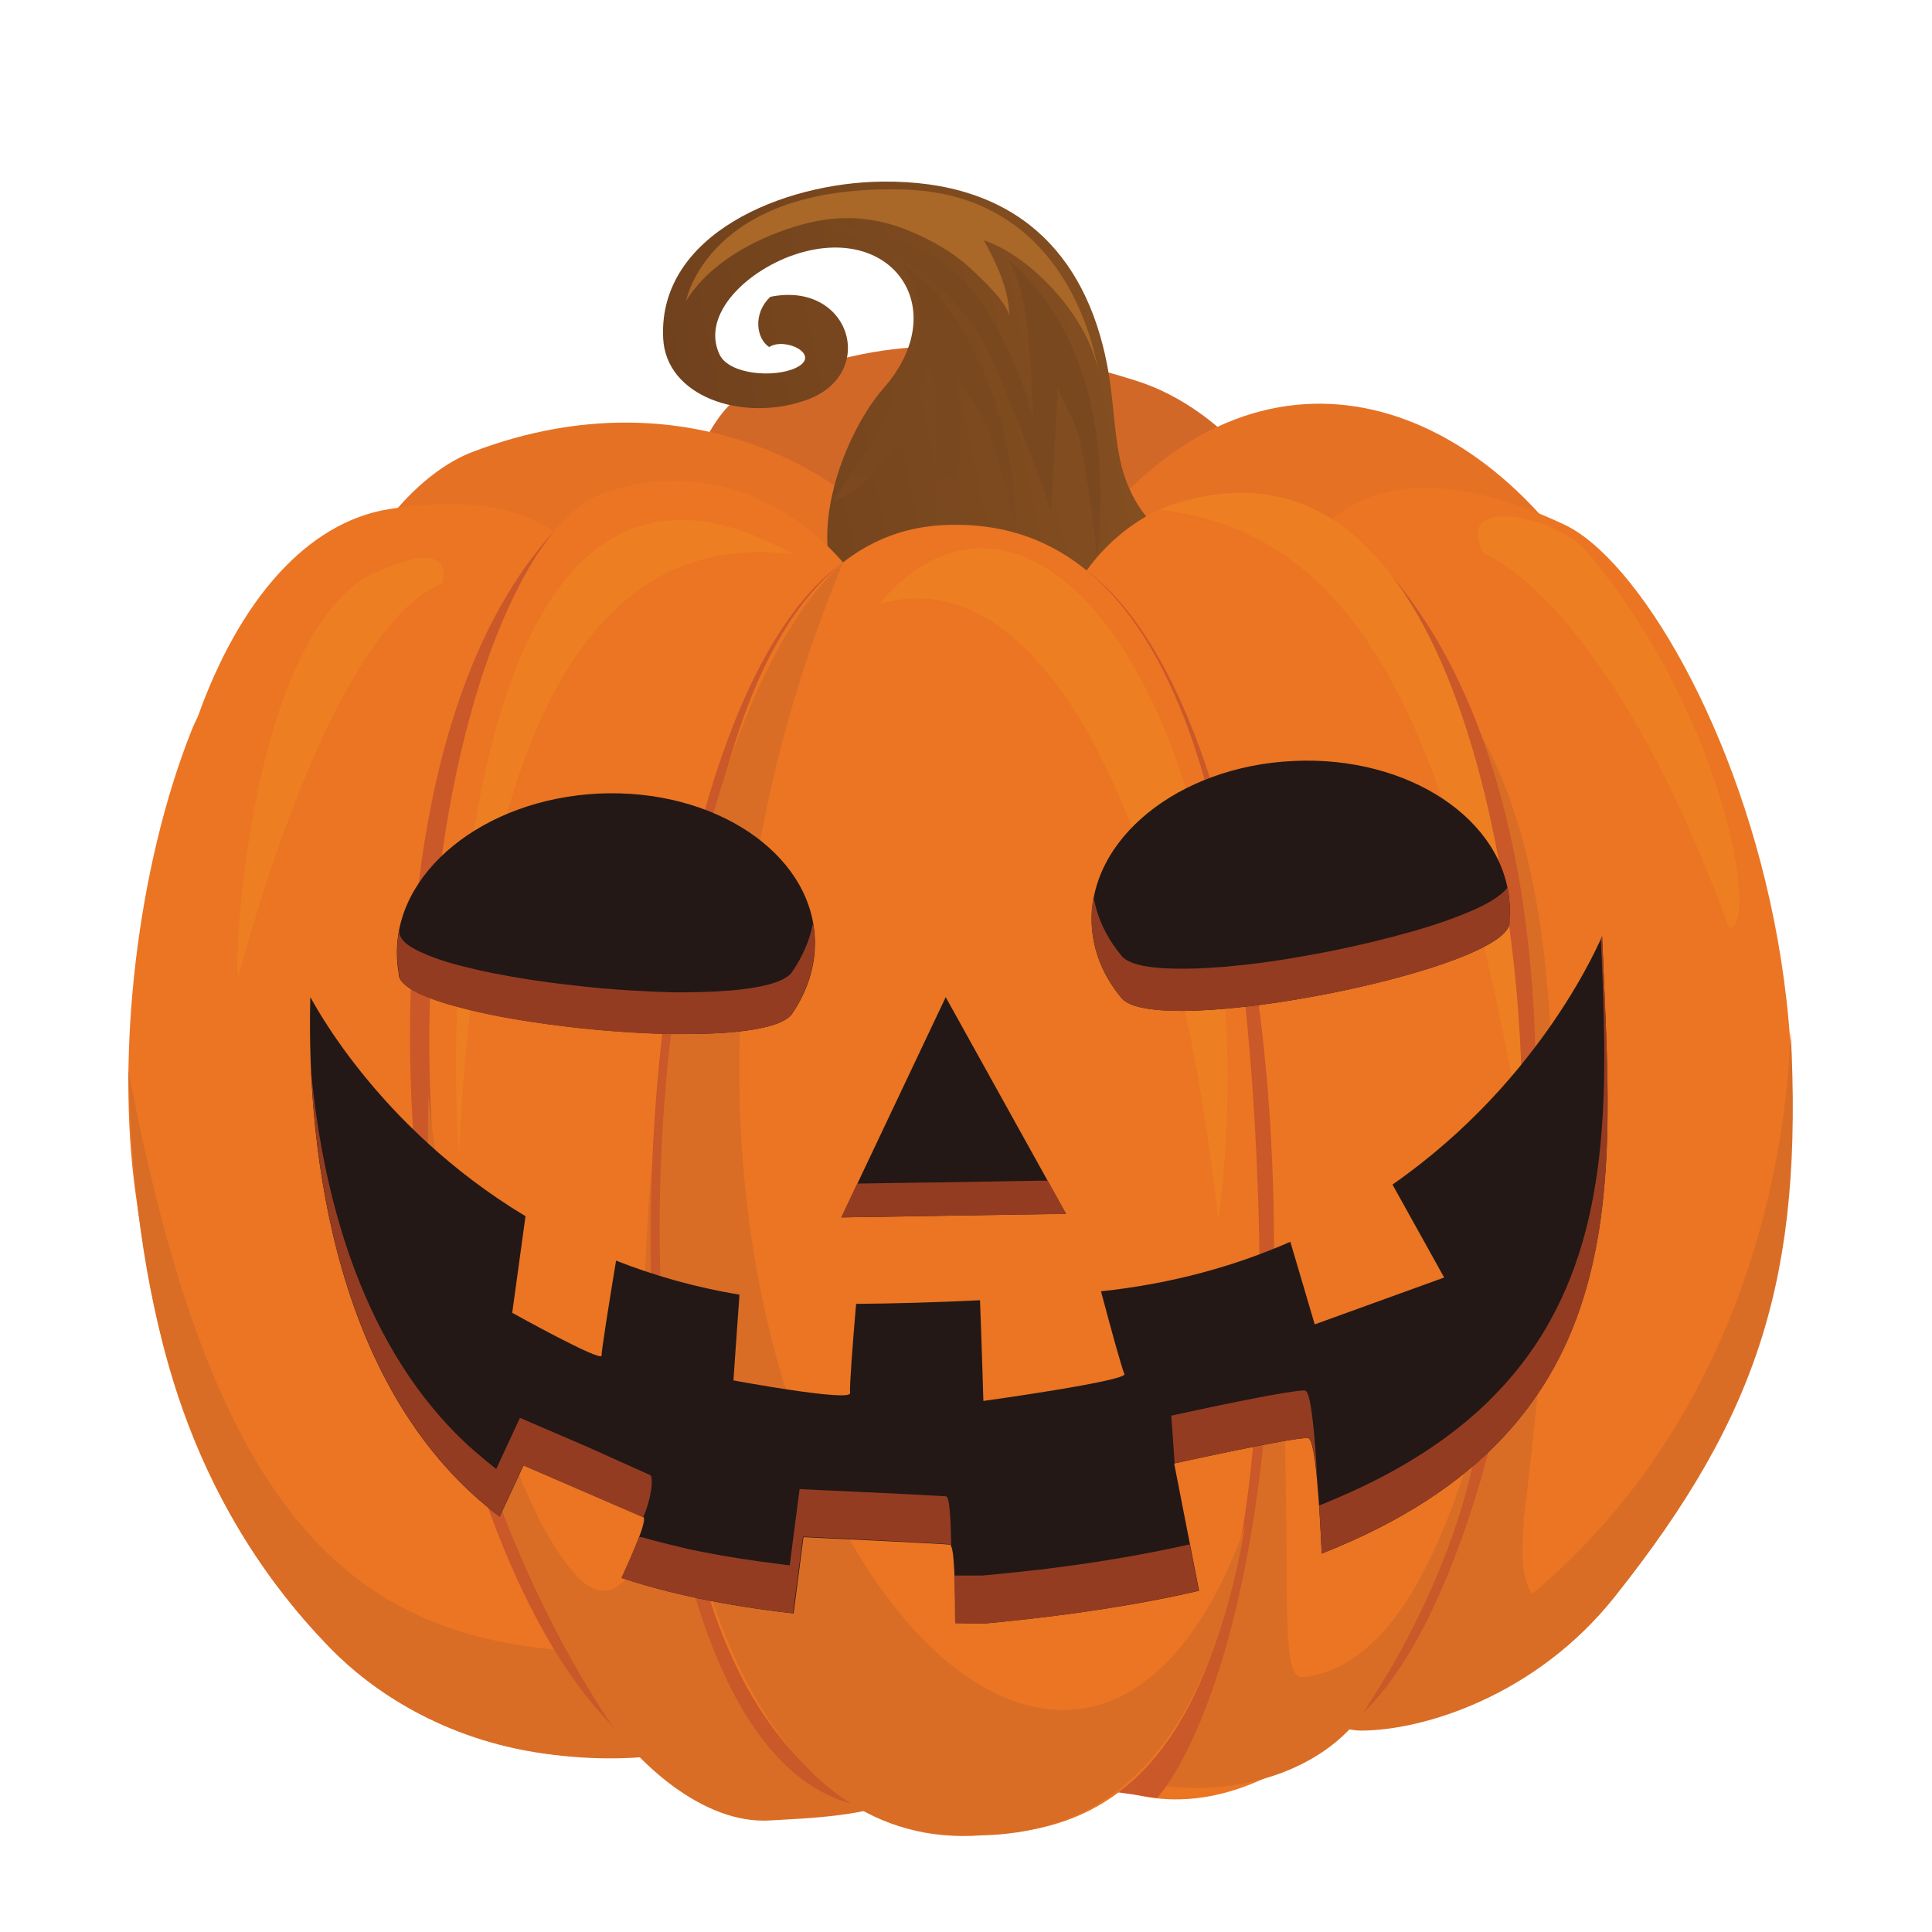 <?xml version="1.0" encoding="utf-8"?>
<!-- Generator: Adobe Illustrator 25.4.1, SVG Export Plug-In . SVG Version: 6.00 Build 0)  -->
<svg version="1.1" id="Capa_1" xmlns="http://www.w3.org/2000/svg" xmlns:xlink="http://www.w3.org/1999/xlink" x="0px" y="0px"
	 viewBox="0 0 800 800" style="enable-background:new 0 0 800 800;" xml:space="preserve">
<style type="text/css">
	.st0{fill-rule:evenodd;clip-rule:evenodd;fill:#D26828;}
	.st1{fill-rule:evenodd;clip-rule:evenodd;fill:#E57125;}
	.st2{fill-rule:evenodd;clip-rule:evenodd;fill:url(#SVGID_1_);}
	.st3{fill-rule:evenodd;clip-rule:evenodd;fill:url(#SVGID_00000150090727947705622350000010243647780982667394_);}
	.st4{fill-rule:evenodd;clip-rule:evenodd;fill:url(#SVGID_00000104685189535261157050000006322003361019646628_);}
	.st5{fill-rule:evenodd;clip-rule:evenodd;fill:#A96728;}
	.st6{fill-rule:evenodd;clip-rule:evenodd;fill:#EB7523;}
	.st7{fill-rule:evenodd;clip-rule:evenodd;fill:#DA6D26;}
	.st8{fill-rule:evenodd;clip-rule:evenodd;fill:#CA5828;}
	.st9{fill-rule:evenodd;clip-rule:evenodd;fill:#ED7F22;}
	.st10{fill-rule:evenodd;clip-rule:evenodd;fill:#231815;}
	.st11{fill-rule:evenodd;clip-rule:evenodd;fill:#943C22;}
</style>
<g>
	<g>
		<g>
			<path class="st0" d="M306.4,164.5c49.2-24.2,93.6-29,163.9-6.9c151.6,47.8,175.9,519.7-82.9,526.2
				C154.1,689.7,257.2,188.7,306.4,164.5z"/>
			<path class="st1" d="M466,204.2C609.2,60.4,824.2,362,613.1,651.5c-109.6,84.4-178.4,9.6-178.4,9.6S449.3,217.7,466,204.2z"/>
			<path class="st1" d="M349,203.8c0,0-61.4-51.5-153-16.8c-80.2,30.3-153.1,279.6,16.4,473.7c121.2,76.5,191.4-3,191.4-3
				S367.4,216.1,349,203.8z"/>
			<g>
				<linearGradient id="SVGID_1_" gradientUnits="userSpaceOnUse" x1="812.242" y1="84.612" x2="-46.838" y2="259.584">
					<stop  offset="0" style="stop-color:#A96728"/>
					<stop  offset="1.000000e-02" style="stop-color:#A96728"/>
					<stop  offset="1" style="stop-color:#4B2915"/>
				</linearGradient>
				<path class="st2" d="M484.3,223.7C458.4,202,464,180,458.4,150.9c-8.9-46-37.8-76.4-93.3-75.7c-40.9,0.5-92.6,21.8-90.5,64.8
					c1.1,24.1,32.3,34.8,58.6,25.9c30.7-10.3,19.3-49.8-14.2-43c-7.4,6.9-5.8,17.4-0.5,20.8c6.6-4.3,22,3.3,11.1,8.6
					c-9,4.3-27.6,2.8-31.6-5.4c-8.1-16.8,11.8-35.6,32.7-42c39.3-12,63.7,23.3,35.2,55.8c-16,18.2-33.5,62.3-16.2,87.5
					c15.8,23.1,46,19.7,72.7,17.7c28.4-2.1,56-13.4,80.7-26L484.3,223.7z"/>
				
					<linearGradient id="SVGID_00000091015396094758807550000001271606767755077543_" gradientUnits="userSpaceOnUse" x1="-1721.63" y1="22227.812" x2="2512.187" y2="-21840.412">
					<stop  offset="0" style="stop-color:#A96728"/>
					<stop  offset="1.000000e-02" style="stop-color:#A96728"/>
					<stop  offset="1" style="stop-color:#4B2915"/>
				</linearGradient>
				<path style="fill-rule:evenodd;clip-rule:evenodd;fill:url(#SVGID_00000091015396094758807550000001271606767755077543_);" d="
					M399.4,116.7c19.5,21.4,28.5,56.5,28.5,56.5s-1.5-35-3.9-47.3c-2.4-12.3-6.5-18.3-6.5-18.3s35.4,25.4,37.9,87.9
					c0.8,20.4-1,36-1.3,33.9c-0.3-2.2-4.7-45.5-9.9-55.6c-5.2-10.1-6.2-13.3-6.2-13.3s-2.7,52.8-3,50.7c-0.3-2.1-12.5-36-23.9-61.5
					c-21.2-47.3-70.6-56.2-69-55.9C343.9,94,379.9,95.2,399.4,116.7z"/>
				
					<linearGradient id="SVGID_00000075872121780085646400000017978665062359722671_" gradientUnits="userSpaceOnUse" x1="320.296" y1="2636.59" x2="447.06" y2="-2244.04">
					<stop  offset="0" style="stop-color:#A96728"/>
					<stop  offset="1.000000e-02" style="stop-color:#A96728"/>
					<stop  offset="1" style="stop-color:#4B2915"/>
				</linearGradient>
				<path style="fill-rule:evenodd;clip-rule:evenodd;fill:url(#SVGID_00000075872121780085646400000017978665062359722671_);" d="
					M408.7,157.2c14.4,36.7,11.7,71.3,12.2,67.9c0.5-3.4-7.8-41.7-15.5-54.7c-7.7-13-9.5-14.4-9.5-14.4s3.6,20.9,0.3,44.6
					c-3.3,23.7-11.5,36.2-10.7,34.4c0.8-1.8,4.5-62,1.6-74.2c-2.9-12.2-2.9-12.2-2.9-12.2s0.6,7.6-10.8,30.5
					c-11.4,22.9-30.2,30.7-27.8,27.2c32.7-46.7,44.4-73.5,27.3-97.7C373,108.8,394.2,120.6,408.7,157.2z"/>
				<path class="st5" d="M284.1,124.6c0,0,9-48.7,90.6-46.1c72.9,2.3,80.6,78.7,80.6,78.8c-2.4-23.7-27.4-50.9-47.9-57.8
					c5.2,9.4,10.7,20.9,10.5,32c0.1-5.6-12.6-17.2-16.3-20.6c-7-6.4-15.3-11.1-23.9-14.8c-16.5-7.1-31.9-7.5-49.1-2.1
					C312.3,99.1,293.7,109,284.1,124.6z"/>
			</g>
			<path class="st6" d="M536.7,235.5c0,0,19.7-61.1,111-18.3c60,28.1,171.2,281.4,13.8,447.7c-107.3,93.2-135.4,9-135.4,9
				S523.3,248.2,536.7,235.5z"/>
			<path class="st7" d="M614.3,360.7l0-0.1c-3.1-17.9-7-36.8-13.1-53.9c-6.5-18-16-35.3-25.1-52c45.3,50.3,88.4,100.9,54.9,374
				c-0.3,10.5-2.2,21.9,3.3,31.4c107.8-90.3,106.3-227.8,107.2-232.6c5.2,100.1-12.5,157.8-72.8,233.6
				c-32.5,41-79.2,55.5-105.2,55.5c-5.8,0-16.3-3.6-21.3-0.6c36.5-14.9,70.6-137.3,77.1-174.2c4.9-27.9,4.1-57.6,3.1-85.8
				C621.3,424.3,619.8,392,614.3,360.7z"/>
			<path class="st8" d="M551.6,214.8c-3.1,175.2,10.2,492.5-14.5,506.9C621.3,724.8,702.4,330.2,551.6,214.8z"/>
			<path class="st6" d="M446.9,240.9c0,0,31.6-57.9,101.6-27.6c61.2,26.5,138,280.4,18.9,491.1c-87.6,86.3-143.4,8.5-143.4,8.5
				S433.6,254.7,446.9,240.9z"/>
			<path class="st7" d="M499.3,324.5c51.6,245.2,22.8,371.9,40.1,370c48.8-5.2,66.4-90,72.7-99.4c-5.8,36.2-23.8,77.7-44.6,109.3
				c-17.1,30.1-58.6,40.4-90.2,34.3c3.4-4.8,5.1-10.1,7.2-15.5c6.2-15.6,11.2-31.4,14.6-47.8c8.4-41.3,12.3-83.7,15.8-125.5
				C517.9,514.1,503,360.2,499.3,324.5z"/>
			<path class="st8" d="M479.1,744.5c0,0,37.2-38.1,46.6-175.9c9.4-137.3-18.3-289.4-75.8-332.4c-0.3,111.5,25.5,497.8,9,505.6
				C461.7,741.8,479.1,744.5,479.1,744.5z"/>
			<path class="st9" d="M629.9,466.9C601.2,306.7,566.4,221.3,480.2,211C613.5,159.4,632.8,410.8,629.9,466.9z"/>
			<path class="st6" d="M247.4,248.9c0,0-4.2-51.2-86.2-38.1c-34.2,5.4-62.1,37.9-79.2,85.7c-1,2.1-2,4.2-2.9,6.5
				c-22.2,56.2-31.2,133-22.9,191.7c4.9,34.3,9.6,63.5,22,95.9c12.4,32.3,31.5,64.2,59,92.2c16.8,17.1,46.3,37.4,88.2,43.2
				c19.8,2.8,54.8,3.2,76-4.4c-3.4-1.6-23.7-22.4-32.2-30.4c12.4-8.5,20-16.4,20-16.4S261.3,260.7,247.4,248.9z"/>
			<path class="st7" d="M53.1,442.9c2.4,90.6,20.1,174.5,83.9,239.8c16.7,17.1,46.2,37.5,88.1,43.4c20.3,2.9,40.7,2.8,60.9-1.3
				c-11.5-4.3-21.2-29.3-26.6-40.7C150.5,685.4,89.8,636.4,53.1,442.9z"/>
			<path class="st8" d="M255.4,716.5c-88.8-86.4-125.7-387.2-26.1-496.4c-16.5,183.7,21.5,481.2,39.8,485
				C266.4,705.8,255.4,716.5,255.4,716.5z"/>
			<path class="st6" d="M352.3,236.9c0,0-38.3-54.3-102.2-32.8c-63.9,21.5-125.6,301.5,2.7,503.7c64.1,100.5,143.5-1.3,143.5-1.3
				S366.2,249.7,352.3,236.9z"/>
			<path class="st7" d="M177.4,453.6c-3,89,26.4,183.4,71.7,254.4c13.7,21.4,41.9,47.6,69.8,45.8c13.4-0.8,44.8-1.7,54.7-10.2
				c4.9-4.2,3.5-3.6,8.5-7.6c4.2-3.3-5.5-16.1-1.6-19.8c-18.7,0.8-29.2-17.4-40.3-29.3C310,654.4,290.1,464.2,279,422.2
				c-21.2,100.8-6.8,192-15,221.8c-3.9,14-14.7,19.6-24.5,9.3C206.6,618.9,182.2,504.2,177.4,453.6z"/>
			<path class="st8" d="M349.1,232.9c5.3,111.3,2.8,509,19.7,515.7C234.3,753.1,244.9,305.9,349.1,232.9z"/>
			<path class="st6" d="M277.8,504c5.9-150,28.5-282.9,113.4-286.6c96.4-4.2,123.9,123.9,129.6,273.8
				c8.8,233.5-55.9,269.1-117.1,268.2C326.9,758.5,270.8,683.6,277.8,504z"/>
			<path class="st7" d="M349.1,232.9c-136.3,328,88.1,617.8,166.5,399C496.7,742.1,444.5,759.1,406.2,760
				C230.8,772.6,247.3,325.5,349.1,232.9z"/>
			<path class="st9" d="M364.3,250.1c0,0,34.3-47.9,80.8-5.7c40.5,36.8,74.9,139.7,59.4,261C484.4,323.8,426.2,231.5,364.3,250.1z"
				/>
			<path class="st9" d="M715.9,384c-40.1-109.5-82.2-145.8-101.5-155c-13.5-24.8,31.2-15.3,43.5,0.4
				C716.2,299.9,728.1,386,715.9,384z"/>
			<path class="st9" d="M190.1,476.6c7.9-166.2,51.3-258.7,138.3-247C188.1,150.2,185.1,424.7,190.1,476.6z"/>
			<path class="st9" d="M183.3,241.4c3.1-15.8-14.7-10.8-31.5-2.6c-50.1,30.6-55.3,165.8-53.1,165.6
				C97.6,409.6,133.9,261.6,183.3,241.4z"/>
		</g>
		<g>
			<path class="st10" d="M247.9,328.6c47.8-2.2,87.8,24.5,89.5,59.7c0.5,11-2.8,21.6-9.1,31c-11,19.6-165.2,3.4-163.2-16.4
				c-0.4-2.1-0.6-4.2-0.7-6.4C162.8,361.3,200.2,330.9,247.9,328.6z"/>
			<path class="st10" d="M535.6,315.1c-47.8,2.2-85.2,32.6-83.5,67.8c0.5,11,4.8,21.3,12,30c12.8,18.4,164.8-12.1,160.9-31.7
				c0.2-2.1,0.2-4.3,0.1-6.5C623.4,339.6,583.4,312.8,535.6,315.1z"/>
		</g>
		<polygon class="st10" points="391.6,412.9 348.4,504.1 441.4,502.6 		"/>
		<path class="st10" d="M306.2,536.1c-18.6-3.1-35.6-8-51.1-14.1c-3,18.1-6.1,37.7-6,39.3c0.2,3-37-17.7-37-17.7l5.5-40
			c-62.7-37.7-89.1-91.2-89.1-90.7c-1.7,65.3,10.8,164.3,78.4,215.1l9.9-21.2c0,0,46.5,20.1,49.6,21.4c1.8,0.8-4.1,14.5-9,25.2
			c19.6,6.5,43.1,11.5,71.2,14.7l4.1-31.6c0,0,57.6,2.7,60.6,3.1c2.1,0.3,2.1,19.3,2.4,32.5c4.2,0.1,8.4,0.1,12.7,0.1
			c34-3.2,63.1-7.7,88.1-13.5L486.2,606c0,0,51-11.3,55.5-10.5c3.1,0.5,4.7,28.7,5.6,47.8c133.4-52.6,119.9-154.9,116.1-255.6
			c0-0.5-23.7,58.9-86.8,102.8l21.4,38.5l-53.6,19.4l-10.1-34.2c-22.6,9.9-48.5,17.3-78.3,20.5l-0.1,0c4,15.1,8.8,32.6,9.7,34.2
			c1.6,2.9-58.4,11.2-58.4,11.2s-0.7-23.7-1.4-41.7c-18.2,0.9-36.6,1.4-51.3,1.5c-1.4,16-2.8,34.7-2.5,36.9
			c0.7,3.9-48.3-5.2-48.3-5.2S305,552.6,306.2,536.1z"/>
		<path class="st11" d="M227.3,406.8c-10.9-1.5-21.4-3.3-30.4-5.4c-2.3-0.5-4.5-1.1-6.6-1.6c-4.2-1.1-8.1-2.3-11.4-3.6
			c-3.1-1.2-5.8-2.4-7.9-3.6c-3.8-2.2-5.8-4.6-5.6-7c0-0.2-0.1-0.3-0.1-0.5c-0.7,3.7-1,7.5-0.8,11.4c0.1,2.2,0.4,4.3,0.7,6.4
			c-0.2,2.3,1.6,4.5,4.9,6.6c2.1,1.3,4.8,2.6,7.9,3.8c3.3,1.3,7.1,2.5,11.3,3.6c1.7,0.5,3.5,0.9,5.4,1.4c9.8,2.4,21.3,4.4,33.4,6
			c4.3,0.6,8.7,1.1,13.1,1.6c9.7,1,19.6,1.7,29,2.1c1.4,0.1,2.7,0.1,4,0.1c1.2,0,2.4,0.1,3.5,0.1c0.9,0,1.7,0,2.6,0
			c0.7,0,1.5,0,2.2,0c8.7,0,16.8-0.3,23.7-1.1c11.6-1.3,19.8-3.8,22-7.8c6.3-9.4,9.6-19.9,9.1-31c-0.1-2-0.3-4-0.7-5.9
			c-1.3,6.9-4.2,13.5-8.3,19.6c-2.2,3.9-10.1,6.4-21.4,7.7c-6.6,0.8-14.4,1.1-22.8,1.2c-1.4,0-2.9,0-4.3,0c-1.2,0-2.4,0-3.6-0.1
			c-2.5-0.1-5.1-0.1-7.8-0.3c-8.7-0.4-17.7-1-26.6-2C237.1,408,232.1,407.4,227.3,406.8z"/>
		<path class="st11" d="M455.1,397.5c2.1,5.5,5.1,10.7,9,15.4c2.9,4.2,12.9,5.8,26.6,5.7c5.1-0.1,10.7-0.4,16.7-0.9
			c0.2,0,0.4,0,0.6-0.1c2.5-0.2,5.1-0.5,7.7-0.8c0.1,0,0.2,0,0.3,0c1.7-0.2,3.5-0.4,5.3-0.6c1.8-0.2,3.7-0.5,5.6-0.8
			c8.2-1.2,16.7-2.6,25-4.3c11-2.2,21.9-4.8,31.7-7.6c12.6-3.6,23.6-7.6,31-11.5c1.4-0.7,2.6-1.4,3.8-2.2c3.4-2.2,5.7-4.4,6.4-6.4
			c0-0.1,0.1-0.2,0.1-0.3c0.2-0.6,0.2-1.3,0.1-1.9c0.2-2.1,0.2-4.3,0.1-6.5c-0.1-2.5-0.4-4.9-0.9-7.2c-0.4,0.5-0.8,1.1-1.4,1.6
			c-0.1,0.1-0.2,0.1-0.2,0.2c-1.5,1.4-3.6,2.9-6.2,4.4c-1.7,0.9-3.5,1.9-5.6,2.8c-7.3,3.3-16.9,6.7-27.8,9.7
			c-9.7,2.7-20.4,5.3-31.3,7.5c-8.2,1.6-16.5,3.1-24.6,4.3c-2.8,0.4-5.5,0.8-8.3,1.1c-1.7,0.2-3.4,0.4-5.1,0.6c-0.1,0-0.3,0-0.4,0
			c-2.3,0.2-4.6,0.5-6.9,0.7c-0.2,0-0.4,0-0.6,0c-7,0.6-13.5,0.8-19.2,0.7c-11.6-0.2-19.9-1.9-22.5-5.7c-4.6-5.6-8-11.8-10-18.5
			c-0.5-1.8-1-3.7-1.3-5.6c-0.7,3.7-1,7.5-0.8,11.4C452.3,388,453.4,392.9,455.1,397.5z"/>
		<path class="st11" d="M200.3,604.1c-2.3-1.9-4.4-3.8-6.6-5.7c-42.7-39.5-59.6-100.2-64.8-153.9c2.9,60.7,19.7,135.9,73.2,179.7
			c1.6,1.3,3.2,2.5,4.8,3.8l1-2.3l2.2-4.8l4.8-10.2l1.8-3.9l30.5,13.2l19.1,8.3c3.7-8.4,4.3-16.9,2.9-17.5l-24.9-11.2l-29-12.5
			l-5.2,11.2l-4.5,9.7l-0.1,0.3C203.7,606.9,202,605.5,200.3,604.1z"/>
		<path class="st11" d="M264.6,636.4c-1.9,5-4.7,11.4-7.3,17c0.5,0.2,1.1,0.4,1.6,0.5c8.9,2.9,18.6,5.5,29.1,7.7c0.1,0,0.1,0,0.2,0
			c1.9,0.4,3.9,0.8,5.9,1.2c0.3,0.1,0.6,0.1,1,0.2c7.6,1.5,15.7,2.8,24.2,3.9c3,0.4,6,0.8,9.1,1.1l0.2-1.9l3.9-29.8
			c0,0,8.6,0.4,19.3,0.9c1.8,0.1,3.6,0.2,5.5,0.3c13.9,0.7,29.4,1.5,34.3,1.8c0.8,0.1,1.3,0.1,1.5,0.1c0.3,0,0.5,0.4,0.8,1.1
			c-0.2-10.6-0.6-20.7-2.2-20.9c-0.2,0-0.7-0.1-1.5-0.1c-4.8-0.3-19.9-1.1-33.6-1.7c-5.6-0.3-10.9-0.5-15.2-0.7
			c-6.2-0.3-10.3-0.5-10.3-0.5l-4.1,31.6c-1.6-0.2-3.1-0.4-4.7-0.6c-11-1.4-21.4-3-31-4.9c-0.9-0.2-1.7-0.3-2.6-0.5
			c-0.1,0-0.3-0.1-0.4-0.1c-0.5-0.1-1-0.2-1.5-0.3c-1.5-0.3-2.9-0.6-4.3-1c-6-1.4-11.7-2.8-17.1-4.4
			C265.1,636.6,264.9,636.5,264.6,636.4z"/>
		<path class="st11" d="M395.1,652.4c0.2,4.1,0.3,8.7,0.3,13.1c0,2.3,0.1,4.5,0.1,6.6l12.7,0.1c5.8-0.5,11.4-1.1,16.9-1.7
			c6.1-0.7,11.9-1.4,17.7-2.2c7.5-1,14.7-2.1,21.7-3.3c0.2,0,0.3-0.1,0.5-0.1c11.1-1.9,21.6-4,31.4-6.2l-2.5-12.7l-1.3-6.5
			c-9,2-18.4,3.9-28.5,5.6c-9.2,1.6-18.9,3-29.1,4.3c-3.1,0.4-6.3,0.8-9.5,1.1c-6.1,0.7-12.3,1.3-18.8,1.9l-3.5,0L395.1,652.4z"/>
		<path class="st11" d="M546.2,623.4c0.5,6.8,0.8,13.8,1.1,19.9c1.1-0.4,2.1-0.8,3.1-1.3c19.6-8,35.9-17,49.5-27
			c2.2-1.6,4.3-3.3,6.4-4.9c0.7-0.6,1.4-1.1,2-1.7c0.5-0.4,1-0.8,1.5-1.2c2.3-2,4.5-3.9,6.6-6c8-7.6,14.7-15.6,20.4-24
			c36.2-53.5,29.2-122,26.6-189.6c0,0-0.2,0.4-0.5,1.2c2.6,58.3,4.7,115.9-23.8,162.9c-4.5,7.4-9.8,14.6-16,21.5
			c-2.3,2.5-4.7,5-7.2,7.5c-2.4,2.3-4.8,4.5-7.4,6.7c-14.9,12.7-33.6,24.1-57.2,33.9C549.5,622.1,547.9,622.8,546.2,623.4z"/>
		<path class="st11" d="M510.2,600.9c2.9-0.6,5.8-1.2,8.7-1.8c1.5-0.3,2.9-0.6,4.4-0.9c0.9-0.2,1.7-0.3,2.6-0.5
			c2.2-0.4,4.4-0.8,6.3-1.1c2-0.3,3.8-0.6,5.2-0.8c2.2-0.3,3.7-0.4,4.4-0.3c1.5,0.3,2.7,7.1,3.6,16.3c-0.5-9.3-1.2-18.9-2.1-25.9
			c-0.8-5.9-1.7-9.9-2.9-10.1c-1-0.2-4.3,0.3-8.8,1c-1.7,0.3-3.6,0.6-5.6,1c-0.2,0-0.4,0.1-0.7,0.1c-1.5,0.3-3.1,0.6-4.8,0.9
			c-2.6,0.5-5.4,1.1-8.1,1.6c-13.8,2.8-27.4,5.8-27.4,5.8l1.4,19.7C490.1,605.1,501,602.8,510.2,600.9z"/>
		<polygon class="st11" points="380.6,489.7 355,490.1 353.9,492.3 348.4,504.1 354.1,504 381.6,503.6 390,503.4 429.8,502.8 
			441,502.7 441.4,502.6 441,501.9 433.8,488.9 430.3,488.9 388.6,489.6 		"/>
	</g>
</g>
</svg>
